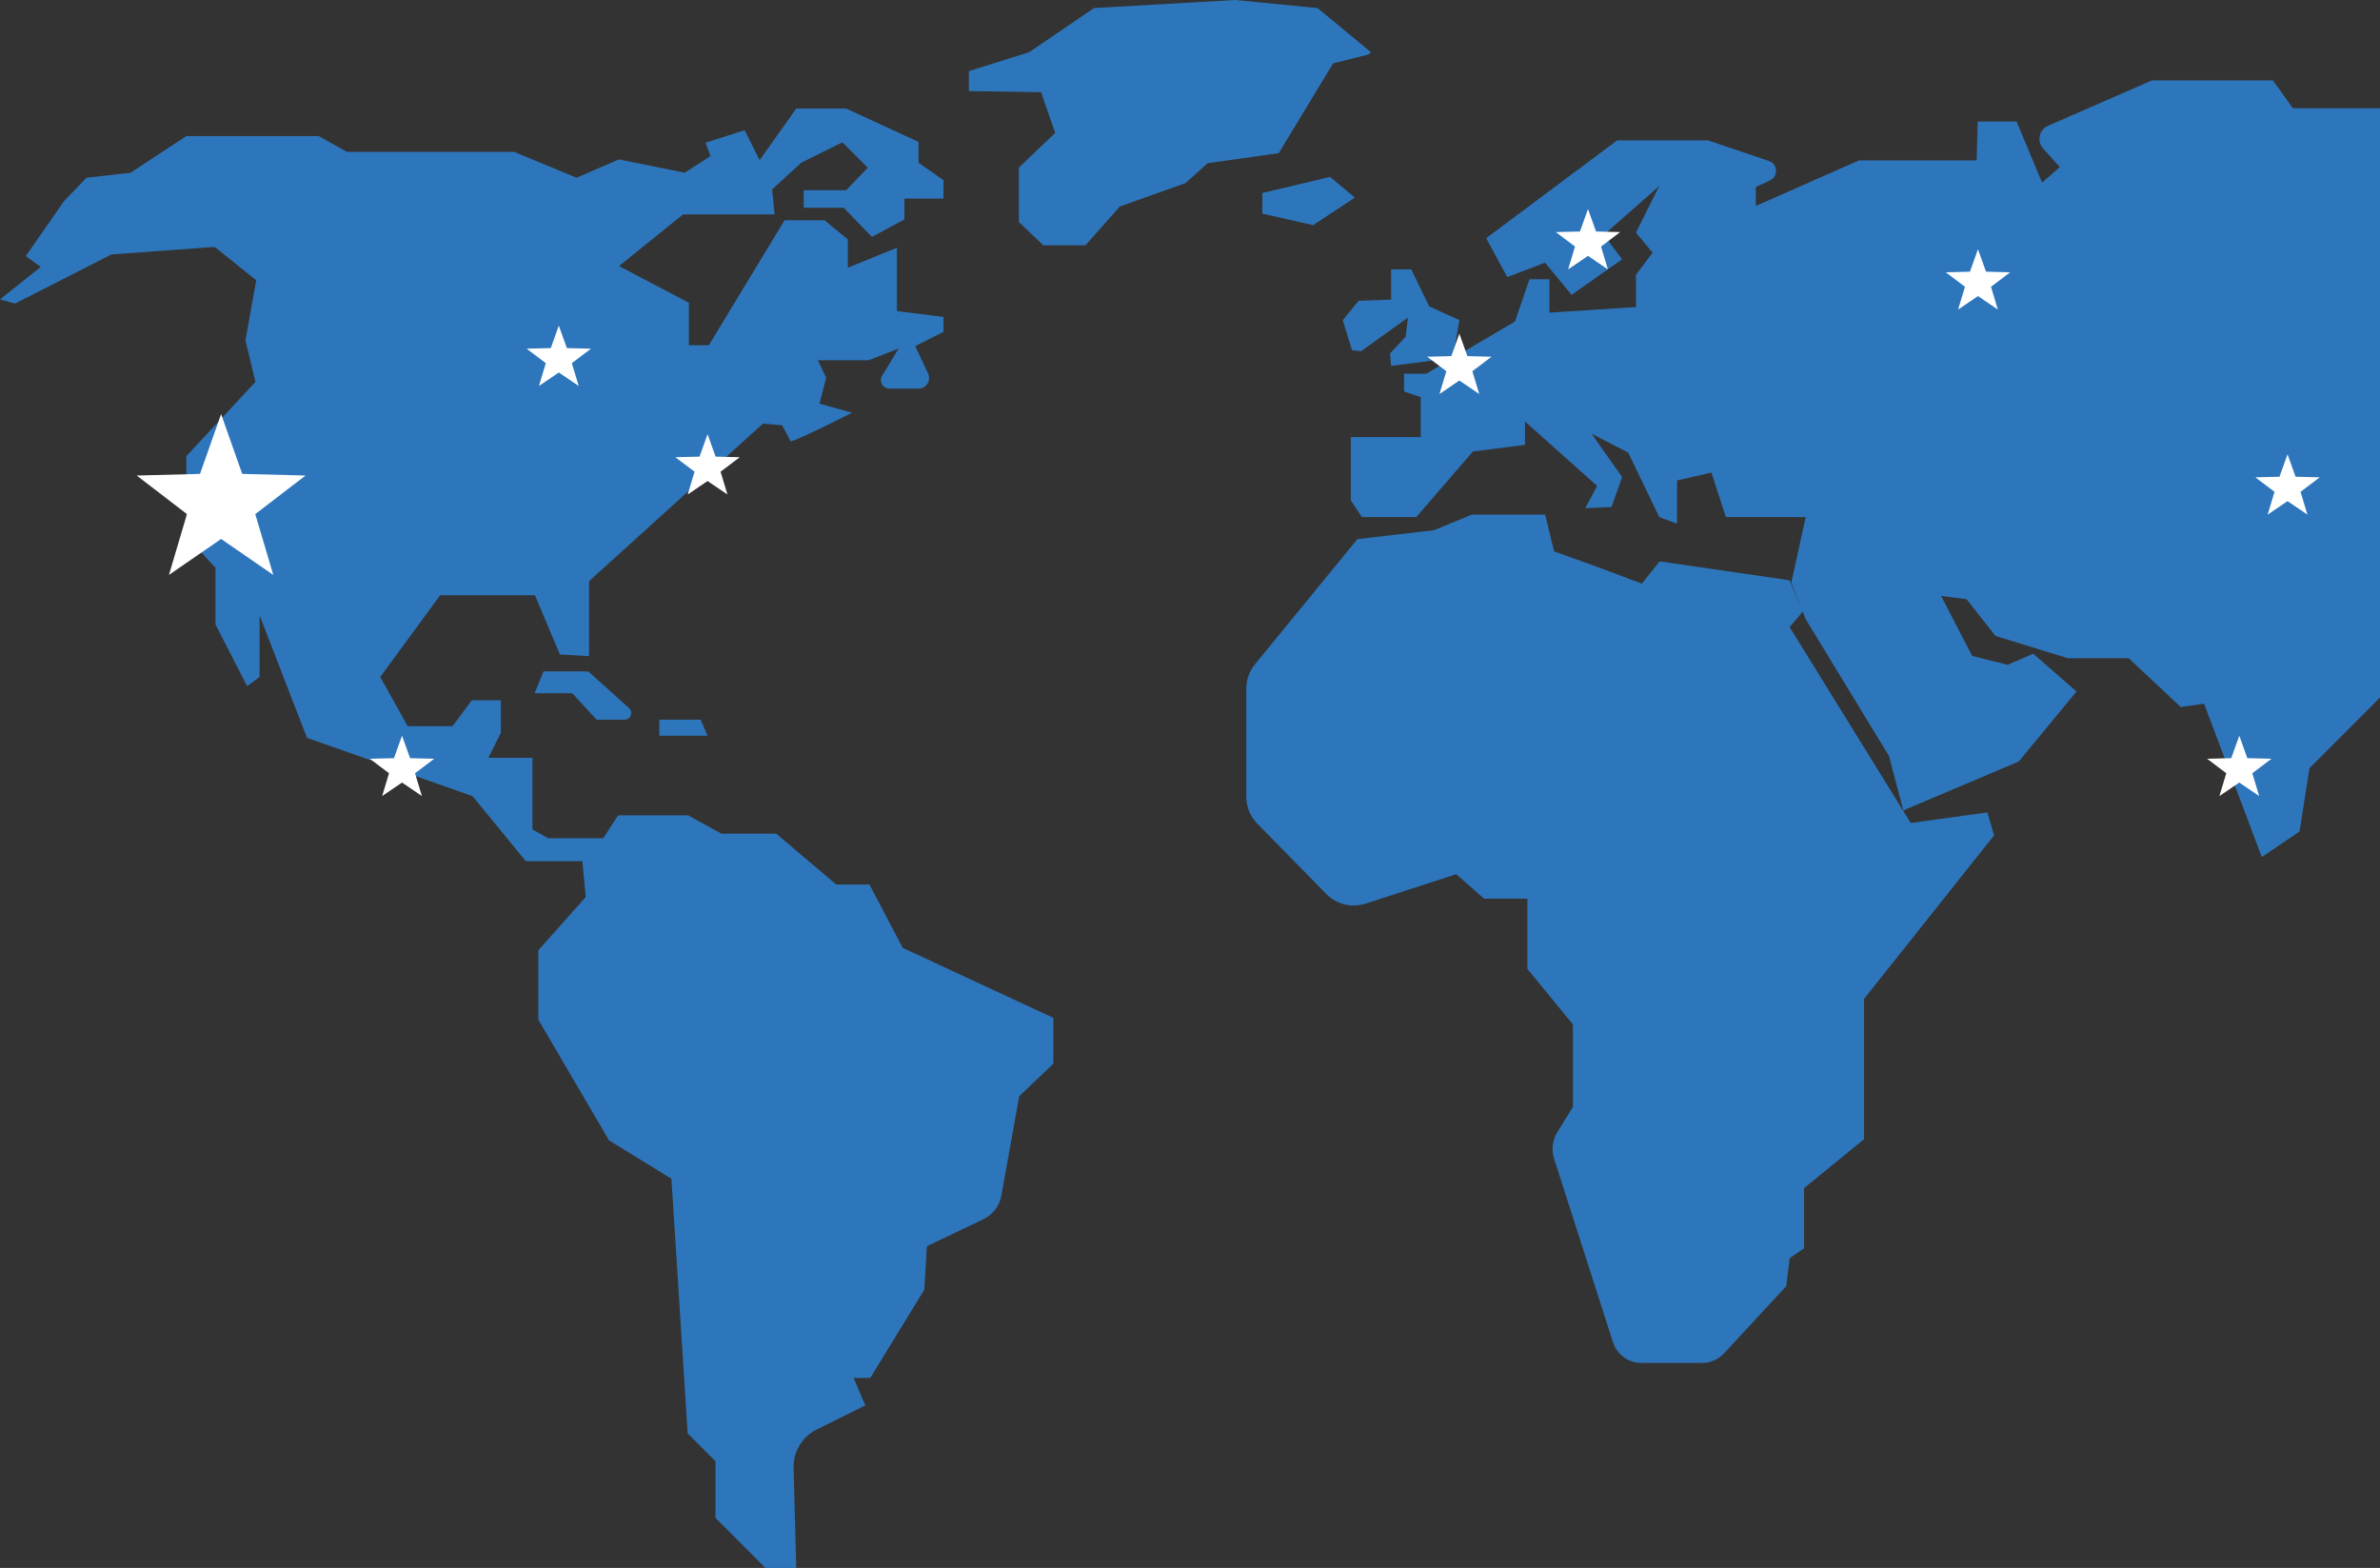 <?xml version="1.0" encoding="UTF-8"?>
<svg width="592px" height="390px" viewBox="0 0 592 390" version="1.1" xmlns="http://www.w3.org/2000/svg" xmlns:xlink="http://www.w3.org/1999/xlink">
    <rect x="0" y="0" width="592" height="390" fill="#333333" stroke="none"/>
    <!-- Generator: Sketch 54.1 (76490) - https://sketchapp.com -->
    <title>Group 3</title>
    <desc>Created with Sketch.</desc>
    <g id="Page-1" stroke="none" stroke-width="1" fill="none" fill-rule="evenodd">
        <g id="Desktop" transform="translate(-508, -78)">
            <g id="Group-3" transform="translate(508, 78)">
                <path d="M198.052,390 L190.395,390 L177.978,377.562 L177.978,363.465 L171.045,356.521 L167.01,293.187 L151.489,283.649 L133.897,253.591 L133.897,236.383 L145.694,223.116 L144.865,214.201 L130.793,214.201 L117.549,198.031 L76.365,183.519 L64.569,153.044 L64.569,168.386 L61.465,170.666 L53.601,155.325 L53.601,141.228 L46.357,133.35 L46.357,113.449 L63.534,94.998 L61.051,84.633 L63.741,69.707 L53.393,61.413 L27.732,63.28 L3.725,75.51 L0,74.473 L10.141,66.388 L6.416,63.694 L15.935,50.012 L21.523,44.207 L32.492,42.962 L46.357,33.842 L79.263,33.842 L86.299,37.78 L127.895,37.78 L143.417,44.207 L153.972,39.646 L170.321,42.962 L176.736,38.816 L175.495,35.499 L185.221,32.389 L188.946,39.852 L198.052,27 L210.469,27 L228.474,35.292 L228.474,40.475 L234.682,44.829 L234.682,49.39 L224.956,49.39 L224.956,54.573 L216.885,58.925 L209.848,51.67 L199.915,51.67 L199.915,47.316 L210.469,47.316 L215.85,41.719 L209.538,35.397 L199.294,40.475 L192.051,47.11 L192.671,53.327 L169.907,53.327 L153.972,66.182 L171.356,75.303 L171.356,85.876 L176.322,85.876 L195.155,54.779 L205.088,54.779 L210.883,59.547 L210.883,66.596 L223.093,61.62 L223.093,77.376 L234.682,78.828 L234.682,82.558 L227.647,86.083 L230.852,92.907 C231.671,94.651 230.401,96.656 228.477,96.656 L221.204,96.656 C219.58,96.656 218.578,94.878 219.418,93.485 L223.507,86.705 L216.057,89.607 L203.433,89.607 L205.502,93.961 L203.847,100.388 L211.918,102.667 C211.918,102.667 196.811,110.338 196.604,109.716 C196.396,109.094 194.534,105.778 194.534,105.778 L189.774,105.364 L146.521,144.545 L146.521,163.203 L139.278,162.788 L133.07,148.07 L109.477,148.07 L94.577,168.386 L101.406,180.617 L112.581,180.617 L117.341,174.19 L124.585,174.19 L124.585,182.275 L121.48,188.495 L132.449,188.495 L132.449,206.324 L136.38,208.5 L150.04,208.5 L153.765,202.799 L171.149,202.799 L179.427,207.359 L193.086,207.359 L207.986,220.006 L216.264,220.006 L224.542,235.761 L262,253.176 L262,264.578 L253.515,272.662 L249.073,297.402 C248.614,299.961 246.951,302.142 244.608,303.262 L230.543,309.979 L229.922,320.759 L216.471,342.734 L212.332,342.734 L215.229,349.575 L203.143,355.559 C199.535,357.346 197.292,361.07 197.398,365.1 L198.052,390 Z" id="Fill-2" fill="#2E76BC"></path>
                <path d="M423.394,339 L408.268,339 C405.046,339 402.194,336.916 401.207,333.844 L386.575,288.231 C385.861,286.008 386.156,283.583 387.381,281.596 L391.254,275.313 L391.254,254.821 L379.923,240.977 L379.923,223.531 L369.144,223.531 L362.235,217.439 L339.664,224.756 C336.22,225.872 332.442,224.944 329.905,222.357 L312.743,204.866 C310.985,203.076 310,200.663 310,198.152 L310,171.297 C310,169.084 310.766,166.938 312.167,165.226 L337.638,134.091 L356.708,131.876 L366.104,128 L384.345,128 L386.556,137.138 L397.335,141.014 L408.389,145.168 L412.811,139.63 L445.147,144.337 L448.464,152.09 L445.147,155.967 L475.272,204.702 L494.342,202.071 L496,207.782 L463.664,248.453 L463.664,283.343 L448.74,295.526 L448.74,310.479 L445.147,312.971 L444.318,319.894 L428.83,336.623 C427.427,338.139 425.458,339 423.394,339" id="Fill-5" fill="#2E76BC"></path>
                <polygon id="Fill-9" fill="#2E76BC" points="255.986 12.987 241 17.683 241 22.651 258.955 22.927 262.476 33.065 253.43 41.687 253.43 55.206 259.507 61 270.004 61 278.567 51.344 294.864 45.551 300.389 40.584 318.067 38.1 331.603 15.752 340.442 13.544 341 12.987 327.73 2.001 307.22 0 272.137 2.001"></polygon>
                <polygon id="Fill-10" fill="#2E76BC" points="314 48 314 53.143 326.622 56 337 49.144 330.829 44"></polygon>
                <path d="M336,108.708 L336,124.46 L338.76,128.606 L352.284,128.606 L366.36,112.3 L379.332,110.643 L379.332,104.839 L397.272,120.868 L394.305,126.395 L400.86,126.118 L403.482,118.657 L395.892,107.879 L405,112.577 L412.728,128.606 L417.144,130.263 L417.144,119.485 L425.7,117.552 L429.288,128.606 L449.16,128.606 L445.572,144.91 L449.16,154.029 L469.86,188.02 L473.438,201.568 L502.151,189.402 L516.504,171.992 L505.74,162.596 L499.392,165.359 L490.56,163.149 L482.832,148.226 L489.18,149.055 L496.356,158.174 L514.296,163.702 L529.476,163.702 L542.448,175.861 L548.244,175.032 L562.596,213.168 L571.98,206.812 L574.464,191.061 L595.164,170.334 L608.136,181.665 L609.24,189.679 L613.932,191.613 L615.588,189.126 L620.556,199.351 L618.899,211.51 L625.799,217.59 L628.007,227.539 L640.704,235 L640.704,230.578 L625.799,209.576 L628.284,199.351 L640.704,211.787 L649.536,205.707 L647.328,193.548 L637.391,183.599 L638.772,175.309 L645.12,173.65 L647.328,175.585 L668.028,168.4 L673.272,152.648 L663.336,134.132 L668.58,125.842 L660.023,124.737 L654.228,120.315 L658.92,115.893 L663.06,123.078 L668.856,119.485 L680.723,136.62 L687.072,136.62 L687.072,128.606 L681.552,120.868 L681,112.577 L687.072,110.09 L692.868,104.839 L694.248,90.746 L679.344,77.204 L668.304,77.204 L671.064,64.769 L694.248,64.769 L696.731,57.031 L704.736,61.452 L707.496,57.031 L711.084,61.452 L709.428,63.939 L709.428,73.888 L727.368,90.469 L727.368,72.783 L717.984,64.492 L741.168,58.137 L741.168,53.991 L729.852,50.951 L733.439,48.187 L750,51.504 L745.308,42.384 L705.839,35.752 L653.676,35.752 L650.915,30.502 L632.699,26.909 L624.696,33.265 L611.172,33.265 L601.788,26.909 L570.324,26.909 L565.356,20 L535.272,20 L509.414,31.298 C507.199,32.266 506.581,35.122 508.198,36.921 L512.364,41.555 L507.948,45.424 L501.6,30.225 L491.94,30.225 L491.664,39.897 L462.408,39.897 L436.74,51.228 L436.74,46.53 L440.272,44.865 C442.394,43.866 442.218,40.788 439.997,40.037 L424.872,34.923 L402.24,34.923 L369.672,59.242 L374.916,68.914 L384.3,65.321 L390.924,73.335 L403.482,64.492 L398.928,58.413 L412.728,46.254 L406.932,57.86 L411.072,62.834 L406.932,68.361 L406.932,76.376 L385.404,77.757 L385.404,69.467 L380.436,69.467 L376.848,79.968 L354.768,92.956 L349.248,92.956 L349.248,97.378 L353.388,98.759 L353.388,108.708 L336,108.708 Z" id="Fill-11" fill="#2E76BC"></path>
                <polygon id="Fill-14" fill="#2E76BC" points="346.028 91 361.405 89.046 363 79.614 355.493 76.209 351.039 67 346.028 67 346.028 74.535 337.956 74.814 334 79.614 336.285 87.094 338.512 87.372 350.204 79 349.648 83.744 345.75 87.93"></polygon>
                <path d="M133,172.428 L142.342,172.428 L148.387,179 L155.418,179 C156.88,179 157.556,177.112 156.452,176.118 L146.327,167 L135.198,167 L133,172.428 Z" id="Fill-15" fill="#2E76BC"></path>
                <polygon id="Fill-17" fill="#2E76BC" points="164 183 164 179 174.285 179 176 183"></polygon>
                <polygon id="Fill-18" fill="#FFFFFF" points="55 103 49.75 117.875 34 118.278 46.505 127.875 42.022 143 55 134.056 67.978 143 63.495 127.875 76 118.278 60.25 117.875"></polygon>
                <polygon id="Fill-18-Copy" fill="#FFFFFF" points="139 81 137 86.578 131 86.729 135.764 90.328 134.056 96 139 92.646 143.944 96 142.236 90.328 147 86.729 141 86.578"></polygon>
                <polygon id="Fill-18-Copy-8" fill="#FFFFFF" points="176 108 174 113.578 168 113.729 172.764 117.328 171.056 123 176 119.646 180.944 123 179.236 117.328 184 113.729 178 113.578"></polygon>
                <polygon id="Fill-18-Copy-3" fill="#FFFFFF" points="363 83 361 88.578 355 88.729 359.764 92.328 358.056 98 363 94.646 367.944 98 366.236 92.328 371 88.729 365 88.578"></polygon>
                <polygon id="Fill-18-Copy-4" fill="#FFFFFF" points="395 52 393 57.578 387 57.729 391.764 61.328 390.056 67 395 63.646 399.944 67 398.236 61.328 403 57.729 397 57.578"></polygon>
                <polygon id="Fill-18-Copy-7" fill="#FFFFFF" points="492 62 490 67.578 484 67.729 488.764 71.328 487.056 77 492 73.646 496.944 77 495.236 71.328 500 67.729 494 67.578"></polygon>
                <polygon id="Fill-18-Copy-5" fill="#FFFFFF" points="557 183 555 188.578 549 188.729 553.764 192.328 552.056 198 557 194.646 561.944 198 560.236 192.328 565 188.729 559 188.578"></polygon>
                <polygon id="Fill-18-Copy-6" fill="#FFFFFF" points="569 113 567 118.578 561 118.729 565.764 122.328 564.056 128 569 124.646 573.944 128 572.236 122.328 577 118.729 571 118.578"></polygon>
                <polygon id="Fill-18-Copy-2" fill="#FFFFFF" points="100 183 98 188.578 92 188.729 96.764 192.328 95.056 198 100 194.646 104.944 198 103.236 192.328 108 188.729 102 188.578"></polygon>
            </g>
        </g>
    </g>
</svg>